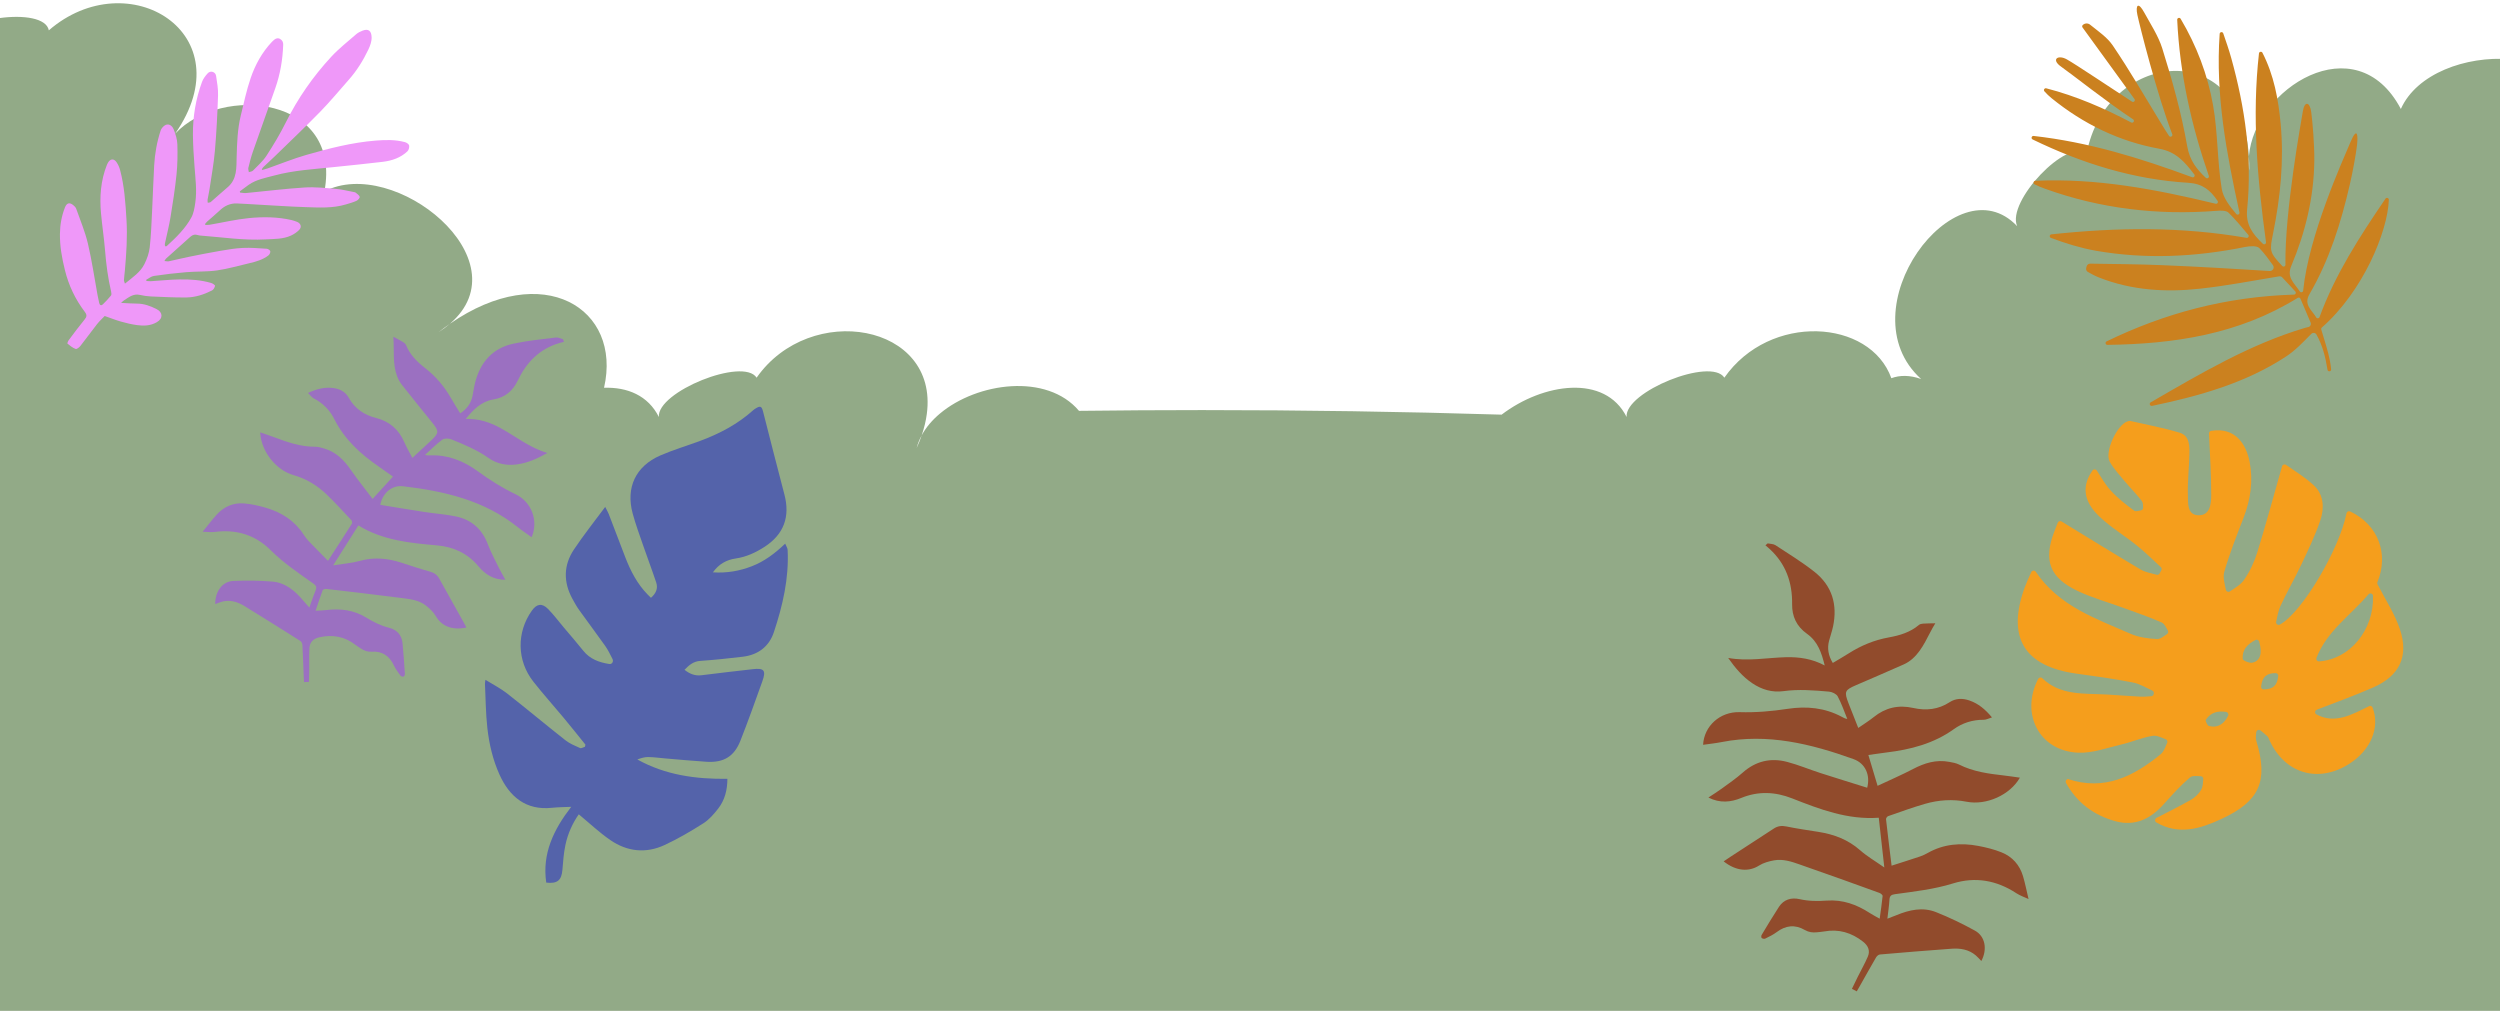 <?xml version="1.0" encoding="UTF-8" standalone="no"?>
<svg
   id="Background"
   viewBox="0 0 1046.256 423.062"
   version="1.1"
   sodipodi:docname="grass1deco.svg"
   inkscape:version="1.2.2 (732a01da63, 2022-12-09)"
   xmlns:inkscape="http://www.inkscape.org/namespaces/inkscape"
   xmlns:sodipodi="http://sodipodi.sourceforge.net/DTD/sodipodi-0.dtd"
   xmlns="http://www.w3.org/2000/svg"
   xmlns:svg="http://www.w3.org/2000/svg">
  <sodipodi:namedview
     id="namedview149"
     pagecolor="#ffffff"
     bordercolor="#000000"
     borderopacity="0.25"
     inkscape:showpageshadow="2"
     inkscape:pageopacity="0.0"
     inkscape:pagecheckerboard="0"
     inkscape:deskcolor="#d1d1d1"
     showgrid="false"
     inkscape:zoom="0.78948186"
     inkscape:cx="532.62782"
     inkscape:cy="262.19728"
     inkscape:window-width="1536"
     inkscape:window-height="801"
     inkscape:window-x="-8"
     inkscape:window-y="-8"
     inkscape:window-maximized="1"
     inkscape:current-layer="Background" />
  <defs
     id="defs13">
    <style
       id="style11">.cls-1{fill:#92aa87;}</style>
    <clipPath
       clipPathUnits="userSpaceOnUse"
       id="clipPath254">
      <rect
         style="fill:#000000;stroke-width:0.674"
         id="rect256"
         width="1047.921"
         height="812.944"
         x="242.557"
         y="-106.114" />
    </clipPath>
    <clipPath
       clipPathUnits="userSpaceOnUse"
       id="clipPath267">
      <rect
         style="fill:#5f7857;stroke-width:1.05"
         id="rect269"
         width="1048.129"
         height="541.874"
         x="242.349"
         y="-0.892" />
    </clipPath>
    <clipPath
       clipPathUnits="userSpaceOnUse"
       id="clipPath223">
      <rect
         style="fill:#5f7857"
         id="rect225"
         width="1046.256"
         height="423.062"
         x="243.616"
         y="1.271"
         ry="0" />
    </clipPath>
  </defs>
  <path
     class="cls-1"
     d="m 1480.47,156.12 c 13.97,-29.69 -13,-48.69 -28.56,-23.76 29.87,-66.98 -37.55,-97.18 -57.33,-47.7 11.87,-74.6 -52.48,-88.28 -71.06,-27.01 -0.35,1.82 -0.86,3.72 -1.54,5.71 0.47,-1.97 0.99,-3.87 1.54,-5.71 7.77,-40.18 -61.92,-40.51 -75.14,-10.77 -18.78,-35.65 -61.33,-8.46 -63.6,19.83 0.13,1.9 0.17,3.89 0.13,5.96 -0.26,-1.98 -0.3,-3.97 -0.13,-5.96 -3.13,-50.93 -59.8,-43.97 -67.92,-1.15 -7.91,-6.89 -33.64,20 -29.06,30.37 -25.67,-27.22 -72.2,35.05 -40.19,63.96 -4.77,-1.7 -8.95,-1.64 -12.46,-0.34 -8.9,-24.8 -50.84,-27.48 -69.89,-0.22 -5.55,-8.69 -41.77,5.88 -40.91,16.45 -9.05,-18.07 -34.96,-14.2 -52.3,-0.98 -41.36,-1.27 -83.15,-1.91 -125.3,-1.91 -17.25,0 -34.45,0.11 -51.57,0.32 -13.39,-15.89 -42.57,-11.99 -58.21,1.15 -3.19,2.68 -5.82,5.74 -7.63,9.1 -0.59,1.72 -1.29,3.49 -2.1,5.3 0.47,-1.83 1.18,-3.6 2.1,-5.3 1.07,-3.14 1.78,-6.13 2.15,-8.96 5.07,-37.91 -48.85,-47.18 -71.23,-15.17 -5.55,-8.69 -41.77,5.88 -40.91,16.45 -4.51,-9.01 -13.21,-12.56 -22.94,-12.23 7.62,-33.25 -25.54,-53.81 -64.52,-26.77 -1.41,1.21 -3,2.39 -4.78,3.53 1.6,-1.26 3.2,-2.44 4.78,-3.53 31.22,-26.82 -23.51,-70.6 -52.5,-55.41 7.45,-39.79 -42.97,-44.95 -62.48,-24.15 -1.1,1.6 -2.32,3.21 -3.66,4.84 1.04,-1.74 2.28,-3.36 3.66,-4.84 C 346.16,15.15 297.16,-14.7 264.05,13.97 262.12,3.6 225.04,8.72 222.18,19.75 218.94,-17.73 143.38,2.3 150.56,45.08 137.28,23.8 108.49,45.2 112.44,64.12 c 0.59,1.29 1.09,2.72 1.51,4.29 -0.71,-1.4 -1.21,-2.84 -1.51,-4.29 -12.36,-27.38 -59.99,5.62 -47,35.82 -4.23,-1.75 -8.22,0.5 -11.07,4.08 -2.84,3.58 -4.01,8.18 -5.1,12.62 -1.77,-2.92 -3.91,-6.11 -7.25,-6.81 -3.33,-0.71 -6.62,1.35 -9.01,3.76 -4.64,4.69 -7.51,11.1 -7.89,17.68 -0.11,1.9 -0.07,3.97 -1.23,5.47 -0.97,1.26 -2.56,1.83 -4,2.49 -7.93,3.6 -13.35,11.34 -16.14,19.59 C 0.96,167.06 0.47,175.88 3.8659437e-8,184.57 L 0.35,1470.22 C 224.9,1516.49 478.43,1542.51 746.75,1542.51 1029.2,1542.51 1295.24,1513.67 1528.35,1462.76 V 252.64 c 0,-69.94 15,-107.94 -47.88,-96.52 z M 422.23,244.86 c 1.04,0.98 2.04,2.11 3,3.38 -1.2,-1.05 -2.2,-2.18 -3,-3.38 z"
     id="path15"
     clip-path="url(#clipPath223)"
     transform="translate(-243.616,-1.271)" />
  <path
     class="cls-1"
     d="m 52.297,118.691 c 3.17,-2.607 6.434,-4.715 8.148,-8.18 1.071,-2.165 1.943,-4.585 2.212,-6.969 0.582,-5.157 0.749,-10.367 1.014,-15.562 0.316,-6.264 0.497,-12.533 0.853,-18.793 0.284,-4.978 1.16,-9.879 2.732,-14.62 0.26,-0.777 0.928,-1.531 1.609,-2.022 1.393,-0.994 3.096,-0.33 3.89,1.755 0.736,1.932 1.407,4.015 1.471,6.053 0.127,4.217 0.082,8.466 -0.349,12.658 -0.614,5.973 -1.546,11.916 -2.515,17.847 -0.595,3.626 -1.515,7.199 -2.286,10.801 -0.064,0.315 -0.12,0.647 -0.088,0.963 0.02,0.19 0.182,0.455 0.337,0.507 0.151,0.044 0.406,-0.107 0.554,-0.242 3.873,-3.548 7.66,-7.224 10.198,-11.862 1.009,-1.835 1.342,-4.112 1.652,-6.238 0.737,-5.01 0.049,-10.024 -0.319,-15.034 -0.329,-4.439 -0.64,-8.894 -0.673,-13.343 -0.056,-7.593 1.183,-15.015 3.811,-22.15 0.483,-1.313 1.413,-2.523 2.367,-3.576 1.172,-1.29 3.255,-0.666 3.521,1.075 0.416,2.705 0.906,5.459 0.816,8.168 -0.264,7.732 -0.646,15.47 -1.314,23.181 -0.467,5.375 -1.461,10.706 -2.253,16.048 -0.215,1.472 -0.575,2.923 -0.815,4.387 -0.068,0.423 0.047,0.873 0.075,1.317 0.427,-0.108 0.971,-0.08 1.27,-0.334 2.33,-1.991 4.562,-4.092 6.916,-6.048 4.201,-3.481 3.775,-8.316 3.908,-12.983 0.167,-5.728 0.349,-11.458 1.705,-17.052 1.279,-5.282 2.405,-10.623 4.153,-15.756 1.913,-5.61 4.787,-10.819 8.921,-15.199 0.286,-0.306 0.594,-0.592 0.92,-0.845 0.746,-0.575 1.537,-0.877 2.457,-0.358 0.95,0.535 1.355,1.348 1.323,2.423 -0.212,6.233 -1.241,12.324 -3.311,18.217 -3.113,8.856 -6.29,17.694 -9.38,26.563 -0.767,2.199 -1.33,4.47 -1.89,6.729 -0.136,0.561 0.125,1.216 0.201,1.824 0.585,-0.206 1.34,-0.246 1.728,-0.645 1.972,-2.026 4.164,-3.941 5.688,-6.282 2.917,-4.487 5.688,-9.105 8.065,-13.892 5.011,-10.086 11.379,-19.205 18.984,-27.441 3.18,-3.442 6.92,-6.368 10.463,-9.46 0.749,-0.656 1.719,-1.131 2.663,-1.492 2.311,-0.892 3.694,-0.109 3.792,2.75 0.062,1.716 -0.609,3.581 -1.372,5.18 -2.163,4.542 -4.819,8.812 -8.168,12.6 -3.966,4.483 -7.784,9.111 -11.965,13.395 -6.207,6.356 -12.667,12.476 -19.034,18.677 -1.569,1.53 -3.206,2.992 -4.797,4.501 -0.29,0.271 -0.513,0.615 -0.604,1.236 0.808,-0.223 1.632,-0.407 2.421,-0.682 5.391,-1.894 10.696,-4.08 16.179,-5.654 9.527,-2.727 19.125,-5.209 29.073,-6 4.12,-0.333 8.185,-0.429 12.197,0.645 0.696,0.188 1.658,0.822 1.771,1.393 0.148,0.759 -0.156,1.926 -0.711,2.453 -2.841,2.695 -6.435,3.917 -10.226,4.386 -6.88,0.842 -13.787,1.499 -20.688,2.226 -8.321,0.874 -16.709,1.32 -24.843,3.524 -3.677,0.993 -7.493,1.64 -10.704,3.893 -1.249,0.872 -2.455,1.811 -3.679,2.718 l 0.083,0.515 c 0.859,0.072 1.721,0.274 2.57,0.193 8.176,-0.773 16.331,-1.805 24.521,-2.321 4.334,-0.271 8.727,0.219 13.08,0.588 2.489,0.21 4.94,0.86 7.406,1.316 0.272,0.051 0.606,0.073 0.797,0.238 0.633,0.545 1.491,1.067 1.712,1.765 0.123,0.397 -0.723,1.386 -1.329,1.667 -1.429,0.649 -2.97,1.069 -4.479,1.524 -5.498,1.652 -11.16,1.306 -16.775,1.124 -6.928,-0.215 -13.846,-0.721 -20.768,-1.098 -2.692,-0.146 -5.39,-0.342 -8.083,-0.441 -2.781,-0.097 -5.092,0.979 -7.104,2.884 -1.684,1.598 -3.489,3.073 -5.225,4.616 -0.358,0.319 -0.647,0.726 -0.971,1.089 l 0.158,0.421 c 0.596,-0.032 1.2,1.97e-4 1.781,-0.097 5.497,-0.943 10.953,-2.239 16.487,-2.789 5.918,-0.582 11.907,-0.517 17.778,0.825 0.768,0.175 1.511,0.458 2.249,0.734 1.574,0.593 2.135,2.092 1.006,3.306 -0.949,1.014 -2.203,1.857 -3.471,2.444 -3.338,1.542 -6.994,1.402 -10.558,1.603 -9.162,0.528 -18.209,-0.915 -27.307,-1.596 -0.368,-0.025 -0.747,-0.08 -1.102,-0.197 -1.223,-0.416 -2.234,-0.15 -3.198,0.73 -3.363,3.062 -6.774,6.076 -10.157,9.112 -0.194,0.176 -0.308,0.449 -0.674,1.005 0.767,0.059 1.327,0.221 1.829,0.114 2.773,-0.58 5.527,-1.282 8.303,-1.848 4.333,-0.878 8.67,-1.748 13.031,-2.489 3.208,-0.55 6.438,-1.107 9.68,-1.258 3.325,-0.154 6.672,0.134 9.999,0.349 0.542,0.035 1.407,0.626 1.478,1.063 0.088,0.544 -0.345,1.4 -0.824,1.759 -2.349,1.774 -5.134,2.583 -7.954,3.231 -4.488,1.038 -8.934,2.354 -13.475,3.008 -4.248,0.61 -8.602,0.384 -12.899,0.74 -4.527,0.372 -9.049,0.916 -13.55,1.574 -1.125,0.165 -2.144,1.042 -3.212,1.599 l 0.036,0.488 c 0.615,0.042 1.237,0.154 1.848,0.12 4.034,-0.249 8.067,-0.682 12.103,-0.746 4.466,-0.069 8.938,0.219 13.26,1.519 0.615,0.185 1.607,0.902 1.543,1.17 -0.16,0.717 -0.66,1.616 -1.281,1.927 -3.351,1.702 -6.934,2.886 -10.69,2.929 -4.966,0.053 -9.943,-0.21 -14.908,-0.422 -1.522,-0.066 -3.063,-0.302 -4.553,-0.645 -2.778,-0.649 -4.694,1.019 -6.748,2.34 -0.336,0.216 -0.609,0.526 -1.148,0.997 2.386,0.119 4.508,0.305 6.622,0.304 3.03,-0.008 5.779,1.048 8.362,2.37 2.38,1.222 2.773,3.771 -0.027,5.407 -2.618,1.526 -5.438,1.608 -8.266,1.224 -2.297,-0.311 -4.571,-0.862 -6.802,-1.495 -2.18,-0.619 -4.299,-1.472 -6.739,-2.322 -0.951,0.999 -2.182,2.116 -3.205,3.408 -2.353,2.987 -4.568,6.088 -6.927,9.073 -0.494,0.621 -1.548,1.481 -2.017,1.311 -1.253,-0.452 -2.355,-1.358 -3.416,-2.211 -0.144,-0.117 0.189,-1.05 0.498,-1.458 2.175,-2.915 4.34,-5.841 6.646,-8.643 0.977,-1.183 1.05,-1.953 0.088,-3.221 -3.976,-5.245 -6.738,-11.03 -8.328,-17.493 -1.236,-5.003 -2.14,-9.977 -2.074,-15.12 0.042,-3.814 0.694,-7.519 2.101,-11.08 0.739,-1.866 1.868,-2.234 3.428,-1.004 0.526,0.419 1.086,0.983 1.298,1.59 1.7,4.816 3.703,9.571 4.873,14.52 1.673,7.093 2.717,14.338 4.031,21.518 0.213,1.146 0.441,2.29 0.712,3.425 0.219,0.937 0.864,1.137 1.525,0.504 1.204,-1.165 2.356,-2.386 3.403,-3.692 0.268,-0.338 0.179,-1.087 0.061,-1.599 -1.34,-5.68 -2.079,-11.432 -2.55,-17.243 -0.421,-5.182 -1.217,-10.337 -1.692,-15.521 -0.633,-6.942 -0.139,-13.775 2.473,-20.335 0.121,-0.299 0.273,-0.589 0.432,-0.877 0.963,-1.698 2.468,-1.855 3.59,-0.221 0.673,0.973 1.178,2.122 1.487,3.268 1.811,6.785 2.245,13.731 2.675,20.716 0.44,7.206 -0.047,14.321 -0.679,21.462 -0.115,1.29 -0.304,2.578 -0.38,3.873 -0.023,0.409 0.217,0.827 0.398,1.473 z"
     id="path239"
     style="fill:#ef98f9;stroke-width:0.655" />
  <path
     class="cls-2"
     d="m 904.552,238.664 c 0.234,-0.433 0.142,-0.973 -0.22,-1.307 -3.259,-2.997 -6.419,-6.121 -9.856,-8.905 -5.241,-4.239 -11.141,-7.747 -15.977,-12.377 -6.568,-6.291 -7.364,-12.633 -2.784,-19.18 0.44,-0.632 1.385,-0.618 1.804,0.028 1.917,2.975 3.6,5.951 5.851,8.415 2.869,3.139 6.313,5.801 9.743,8.358 0.611,0.454 1.811,0.121 2.926,-0.114 0.518,-0.107 0.881,-0.575 0.859,-1.108 -0.043,-1.044 -0.021,-2.13 -0.54,-2.805 -2.201,-2.876 -4.807,-5.439 -7.129,-8.223 -2.208,-2.649 -4.601,-5.226 -6.291,-8.194 -2.315,-4.062 3.103,-15.686 7.563,-16.943 0.327,-0.092 0.703,-0.213 1.015,-0.142 6.902,1.584 13.889,2.869 20.65,4.914 4.289,1.299 4.168,5.588 4.09,9.245 -0.114,5.546 -0.795,11.099 -0.618,16.623 0.107,3.38 -0.497,8.542 4.388,8.692 4.999,0.156 5.375,-4.978 5.375,-8.606 0.014,-8.5 -0.568,-16.993 -0.937,-25.599 -0.021,-0.547 0.362,-1.03 0.902,-1.122 10.232,-1.676 14.692,5.723 16.105,12.966 1.562,8.003 0.376,15.878 -2.578,23.518 -2.876,7.435 -5.837,14.877 -8.031,22.524 -0.646,2.251 0.156,4.914 0.667,7.499 0.149,0.76 1.023,1.122 1.662,0.696 2.166,-1.449 4.502,-2.769 5.894,-4.765 2.443,-3.501 4.36,-7.57 5.617,-11.667 3.621,-11.766 6.852,-23.66 10.339,-35.938 0.206,-0.71 1.051,-1.023 1.655,-0.596 3.898,2.713 8.138,5.29 11.681,8.606 4.204,3.927 4.388,9.558 2.677,14.628 -2.152,6.377 -5.12,12.491 -7.996,18.597 -2.734,5.801 -5.979,11.369 -8.663,17.191 -0.916,1.988 -1.307,4.225 -1.825,6.632 -0.192,0.902 0.753,1.626 1.562,1.186 9.245,-4.971 24.86,-31.429 27.885,-46.575 0.135,-0.689 0.881,-1.079 1.513,-0.781 11.844,5.581 16.254,17.838 11.433,29.568 -0.121,0.298 -0.114,0.632 0.035,0.916 3.458,6.703 7.215,12.434 9.338,18.711 3.87,11.433 -0.106,19.648 -11.22,24.505 -7.705,3.366 -15.629,6.228 -23.547,9.288 -0.852,0.327 -0.944,1.52 -0.142,1.953 7.726,4.19 14.905,0.078 22.013,-3.437 0.568,-0.284 1.264,-0.021 1.491,0.568 3.203,8.408 -0.76,17.809 -9.75,23.547 -12.917,8.251 -26.884,4.182 -33.332,-9.714 -0.291,-0.632 -0.49,-1.392 -0.966,-1.832 -0.916,-0.845 -1.889,-1.633 -2.862,-2.414 -0.66,-0.533 -1.64,-0.135 -1.754,0.703 -0.17,1.285 -0.327,2.571 0.021,3.7 5.098,16.794 1.385,25.215 -14.529,32.6 -8.933,4.147 -17.887,6.952 -27.317,1.491 h -0.014 c -0.724,-0.433 -0.675,-1.512 0.071,-1.896 4.885,-2.507 9.686,-4.885 14.33,-7.52 1.747,-0.987 3.444,-2.571 4.395,-4.296 0.696,-1.257 0.724,-2.883 0.859,-4.452 0.05,-0.611 -0.419,-1.15 -1.03,-1.172 -1.711,-0.064 -3.593,-0.32 -4.545,0.504 -3.906,3.366 -7.42,7.215 -10.864,11.077 -5.503,6.185 -12.043,9.537 -20.358,7.243 -9.054,-2.5 -16.055,-7.733 -20.657,-16.006 -0.27,-0.49 -0.135,-1.108 0.327,-1.427 0.234,-0.163 0.391,-0.256 0.497,-0.22 15.232,5.098 27.495,-1.122 38.814,-10.389 1.328,-1.086 1.946,-3.039 2.713,-4.807 0.241,-0.561 -0.028,-1.214 -0.596,-1.434 -1.868,-0.724 -3.785,-1.726 -5.489,-1.449 -4.403,0.717 -8.606,2.571 -12.973,3.593 -6.022,1.413 -12.171,3.714 -18.178,3.465 -16.211,-0.66 -24.349,-16.211 -16.751,-30.889 0.327,-0.632 1.186,-0.781 1.697,-0.284 7.584,7.335 17.475,6.313 26.984,6.824 4.68,0.249 9.352,0.675 14.031,0.902 1.534,0.078 3.075,-0.085 4.616,-0.185 0.454,-0.028 0.845,-0.341 0.966,-0.781 l 0.078,-0.284 c 0.142,-0.504 -0.099,-1.051 -0.575,-1.271 -2.663,-1.25 -5.262,-2.833 -8.06,-3.387 -7.832,-1.548 -15.757,-2.634 -23.675,-3.721 -21.899,-3.011 -29.284,-15.139 -21.75,-35.973 0.746,-2.059 1.683,-4.055 2.784,-6.512 0.341,-0.767 1.406,-0.873 1.875,-0.17 9.835,14.521 25.187,19.577 39.609,25.94 3.394,1.498 7.364,2.024 11.113,2.237 1.37,0.078 2.819,-1.15 4.246,-2.109 0.469,-0.32 0.618,-0.944 0.334,-1.434 -0.767,-1.349 -1.456,-2.897 -2.599,-3.401 -5.375,-2.372 -10.971,-4.253 -16.496,-6.277 -6.185,-2.272 -12.597,-4.048 -18.534,-6.845 -11.908,-5.617 -14.536,-12.803 -9.892,-24.967 0.49,-1.278 1.001,-2.549 1.449,-3.664 0.249,-0.625 1.001,-0.866 1.569,-0.518 11.077,6.767 22.013,13.549 33.09,20.096 1.981,1.172 4.417,1.562 6.718,2.194 0.483,0.135 1.001,-0.092 1.236,-0.533 l 0.71,-1.335 z m 86.653,10.062 c -7.605,8.947 -17.404,15.366 -21.757,26.593 -0.284,0.731 0.298,1.512 1.086,1.463 12.952,-0.831 23.035,-13.222 22.581,-27.381 -0.028,-0.994 -1.264,-1.427 -1.91,-0.675 z m -45.737,19.769 c -0.192,-0.653 -0.93,-0.987 -1.534,-0.667 -3.359,1.768 -5.645,4.005 -5.361,7.946 0.05,0.653 2.755,1.818 3.984,1.562 3.337,-0.689 4.374,-3.792 2.911,-8.841 z m -12.959,30.215 c -0.121,-0.405 -0.462,-0.71 -0.881,-0.774 -3.359,-0.511 -6.398,0.121 -8.493,3.274 -0.291,0.433 0.689,2.492 1.356,2.649 3.927,0.923 6.462,-1.108 8.095,-4.509 0.071,-0.149 0.014,-0.355 -0.071,-0.646 z m 14.877,-10.19 c 3.941,-0.078 5.667,-1.683 6.071,-5.624 0.064,-0.639 -0.44,-1.193 -1.079,-1.193 -3.906,0 -5.667,1.626 -6.093,5.624 -0.071,0.646 0.447,1.214 1.101,1.2 z"
     id="path121"
     style="fill:#f59e1c;stroke-width:0.71" />
  <path
     class="cls-3"
     d="m 245.026,311.657 c -3.065,-3.78 -6.087,-7.595 -9.19,-11.327 -4.195,-5.057 -8.605,-9.937 -12.659,-15.107 -6.89,-8.768 -7.032,-20.579 -0.606,-29.649 2.049,-2.894 4.26,-3.281 6.754,-0.755 2.36,2.388 4.388,5.115 6.557,7.699 2.756,3.276 5.574,6.493 8.244,9.84 2.798,3.503 6.636,4.852 10.833,5.527 1.139,0.188 1.931,-0.972 1.363,-2.122 -0.939,-1.879 -1.875,-3.797 -3.086,-5.508 -3.549,-5.023 -7.255,-9.918 -10.832,-14.92 -1.078,-1.512 -2,-3.152 -2.889,-4.801 -3.775,-6.975 -3.698,-13.993 0.676,-20.564 4.002,-6.003 8.518,-11.654 13.085,-17.824 0.644,1.279 1.136,2.069 1.463,2.923 2.343,6.066 4.615,12.159 6.97,18.22 2.215,5.708 4.998,11.099 9.339,15.539 0.416,0.43 0.856,0.847 1.377,1.354 2.022,-1.749 3.052,-3.847 2.205,-6.392 -1.685,-5.086 -3.601,-10.092 -5.343,-15.158 -1.57,-4.55 -3.248,-9.077 -4.512,-13.722 -2.939,-10.851 1.231,-19.782 11.54,-24.288 5.451,-2.377 11.205,-4.06 16.784,-6.139 8.074,-3.014 15.61,-6.976 22.083,-12.779 0.313,-0.285 0.661,-0.527 1.021,-0.745 2.004,-1.239 2.562,-0.983 3.15,1.319 2.955,11.555 5.876,23.119 8.919,34.655 2.456,9.315 -0.211,16.648 -8.257,21.888 -3.712,2.411 -7.671,4.259 -12.13,4.909 -3.83,0.557 -7.017,2.282 -9.538,5.799 5.841,0.372 11.151,-0.566 16.294,-2.555 5.2,-2.009 9.566,-5.273 13.962,-9.458 0.433,1.073 0.988,1.855 1.02,2.656 0.585,11.876 -2.054,23.248 -5.753,34.379 -2.01,6.066 -6.635,9.522 -13.009,10.289 -5.928,0.711 -11.867,1.337 -17.812,1.748 -2.894,0.198 -4.714,1.806 -6.584,3.73 2.163,1.681 4.367,2.638 7.17,2.266 7.05,-0.934 14.126,-1.657 21.186,-2.506 4.939,-0.603 5.883,0.397 4.223,5.037 -2.98,8.336 -5.95,16.676 -9.197,24.909 -2.598,6.588 -7.017,9.226 -14.129,8.782 -5.775,-0.359 -11.529,-0.923 -17.302,-1.403 -2.401,-0.196 -4.806,-0.555 -7.206,-0.578 -1.495,-0.01 -2.998,0.465 -4.478,1.018 11.747,6.526 24.441,8.253 37.684,8.098 -0.015,4.651 -1.077,8.884 -3.846,12.445 -1.792,2.306 -3.82,4.65 -6.243,6.188 -5.215,3.32 -10.603,6.468 -16.206,9.075 -7.806,3.634 -15.651,2.771 -22.695,-2.073 -4.63,-3.186 -8.759,-7.106 -13.206,-10.784 -2.566,3.643 -4.594,8.063 -5.599,12.852 -0.71,3.405 -0.969,6.907 -1.249,10.382 -0.358,4.389 -2.122,5.895 -6.767,5.346 -1.768,-12.11 3.042,-22.142 10.455,-31.714 -2.995,0.142 -5.511,0.129 -7.995,0.4 -11.062,1.205 -17.873,-4.761 -21.98,-13.786 -2.835,-6.25 -4.389,-12.919 -5.137,-19.691 -0.675,-6.088 -0.696,-12.25 -0.99,-18.386 -0.024,-0.393 0.088,-0.799 0.199,-1.691 3.206,1.997 6.337,3.573 9.045,5.688 8.205,6.436 16.198,13.131 24.397,19.585 1.807,1.425 4.037,2.339 6.163,3.289 0.498,0.226 1.343,-0.338 2.032,-0.541 l 0.214,-0.897 z"
     id="path123"
     style="fill:#5463aa;stroke-width:0.955" />
  <path
     class="cls-1"
     d="m 172.582,191.634 c -1.206,-2.325 -2.424,-4.364 -3.357,-6.521 -2.312,-5.377 -6.204,-8.771 -11.898,-10.207 -4.905,-1.237 -8.827,-3.879 -11.345,-8.404 -1.392,-2.505 -3.68,-3.73 -6.428,-4.103 -3.574,-0.485 -6.937,0.342 -10.648,2.051 0.92,0.895 1.542,1.852 2.424,2.3 3.811,1.933 6.689,4.892 8.535,8.578 4.32,8.641 11.133,14.807 18.916,20.122 1.859,1.268 3.68,2.605 5.675,4.016 -2.804,3.077 -5.508,6.036 -8.516,9.337 -3.133,-4.146 -6.291,-8.062 -9.15,-12.19 -2.841,-4.109 -6.166,-7.472 -11.09,-8.895 -1.237,-0.361 -2.524,-0.771 -3.786,-0.758 -6.073,0.056 -11.643,-1.908 -17.207,-3.991 -1.902,-0.715 -3.835,-1.336 -5.806,-2.02 0.329,7.901 6.583,15.814 13.937,17.89 5.29,1.492 9.89,4.289 13.825,8.056 3.612,3.462 6.981,7.174 10.4,10.829 0.28,0.298 0.385,1.131 0.18,1.467 -3.22,5.091 -6.502,10.139 -9.983,15.516 -2.772,-2.822 -5.445,-5.501 -8.062,-8.236 -0.777,-0.814 -1.467,-1.734 -2.076,-2.679 -3.817,-5.918 -9.38,-9.418 -15.988,-11.326 -2.928,-0.845 -5.955,-1.535 -8.982,-1.778 -4.476,-0.361 -8.386,1.312 -11.419,4.644 -2.039,2.238 -3.86,4.675 -5.924,7.205 1.741,0.037 3.462,0.286 5.122,0.075 9.026,-1.15 16.927,1.243 23.367,7.671 5.421,5.402 11.73,9.61 17.909,13.999 1.194,0.852 1.417,1.566 0.852,2.897 -0.945,2.225 -1.678,4.538 -2.605,7.093 -0.914,-1.038 -1.716,-1.921 -2.48,-2.835 -3.444,-4.115 -7.447,-7.578 -12.979,-8.038 -5.452,-0.454 -10.978,-0.504 -16.442,-0.255 -4.519,0.211 -7.546,4.432 -7.472,9.666 0.982,-0.354 1.902,-0.765 2.866,-1.013 3.425,-0.889 6.546,0.118 9.405,1.871 7.851,4.805 15.64,9.704 23.416,14.627 0.454,0.292 0.765,1.125 0.796,1.722 0.236,4.457 0.385,8.926 0.559,13.39 0.025,0.634 0.068,1.268 0.106,2.039 0.69,-0.019 1.249,-0.031 2.076,-0.05 0.037,-1.884 0.093,-3.643 0.112,-5.396 0.031,-2.953 -0.106,-5.918 0.093,-8.858 0.168,-2.493 1.747,-3.91 4.208,-4.445 5.52,-1.206 10.561,-0.317 15.068,3.201 0.721,0.559 1.517,1.026 2.275,1.535 1.374,0.926 2.816,1.43 4.544,1.312 4.389,-0.292 7.354,1.759 9.212,5.706 0.721,1.535 1.778,2.928 2.779,4.314 0.224,0.311 0.901,0.491 1.299,0.398 0.261,-0.056 0.572,-0.721 0.547,-1.088 -0.292,-4.351 -0.553,-8.703 -1.001,-13.035 -0.354,-3.382 -2.499,-5.539 -5.657,-6.322 -3.469,-0.858 -6.558,-2.437 -9.536,-4.258 -5.228,-3.201 -10.86,-3.86 -16.796,-3.133 -1.361,0.168 -2.748,0.18 -4.376,0.274 1.026,-3.04 1.921,-5.849 2.965,-8.603 0.124,-0.336 1.069,-0.572 1.591,-0.516 4.768,0.516 9.523,1.094 14.279,1.672 5.936,0.727 11.867,1.473 17.797,2.207 3.332,0.41 6.701,0.901 9.43,2.996 1.635,1.249 3.251,2.779 4.264,4.532 2.356,4.078 6.794,6.048 12.787,4.724 -0.522,-0.964 -1.007,-1.89 -1.517,-2.804 -3.282,-5.881 -6.589,-11.742 -9.84,-17.635 -0.895,-1.622 -2.151,-2.474 -3.96,-2.971 -3.997,-1.094 -7.926,-2.431 -11.873,-3.705 -5.7,-1.84 -11.382,-2.431 -17.306,-0.783 -3.494,0.976 -7.186,1.231 -11.276,1.884 3.661,-5.787 7.08,-11.189 10.555,-16.691 10.182,6.241 21.502,7.348 32.846,8.33 6.968,0.603 12.843,3.313 17.393,8.752 2.841,3.388 6.309,5.688 11.276,5.638 -1.038,-1.902 -2.058,-3.63 -2.94,-5.433 -1.529,-3.127 -3.176,-6.229 -4.407,-9.474 -2.387,-6.272 -6.801,-10.201 -13.253,-11.568 -4.358,-0.926 -8.852,-1.206 -13.265,-1.884 -6.166,-0.945 -12.321,-1.989 -18.493,-2.99 1.063,-5.048 4.867,-8.33 9.604,-7.77 17.231,2.033 33.872,5.868 47.871,17.057 1.871,1.498 3.885,2.822 5.881,4.264 2.922,-6.794 0.062,-14.757 -6.751,-18.002 -5.626,-2.685 -10.798,-5.961 -15.814,-9.623 -5.868,-4.283 -12.395,-6.919 -19.842,-6.633 -0.678,0.025 -1.349,0.068 -2.201,-0.211 2.381,-2.151 4.644,-4.463 7.217,-6.353 0.864,-0.634 2.692,-0.591 3.786,-0.143 5.377,2.188 10.748,4.395 15.553,7.795 3.568,2.524 7.665,3.288 12.01,2.679 4.438,-0.622 8.429,-2.406 12.631,-4.762 -7.441,-2.207 -13.172,-6.894 -19.544,-10.394 -4.445,-2.443 -9.138,-4.034 -14.633,-3.866 3.264,-3.935 6.515,-7.304 11.525,-8.131 4.886,-0.802 8.193,-3.556 10.269,-7.944 3.605,-7.602 9.045,-13.172 17.287,-15.646 0.671,-0.199 1.355,-0.367 2.033,-0.553 -0.143,-0.361 -0.28,-0.721 -0.423,-1.082 -0.988,-0.261 -2.02,-0.839 -2.959,-0.721 -5.974,0.752 -12.004,1.324 -17.872,2.605 -8.616,1.884 -13.682,7.708 -15.889,16.1 -0.504,1.921 -0.74,3.916 -1.156,5.862 -0.653,3.046 -2.344,5.371 -5.122,7.186 -1.287,-2.114 -2.58,-4.14 -3.767,-6.229 -2.816,-4.917 -6.359,-9.181 -10.854,-12.675 -3.382,-2.629 -6.415,-5.595 -8.069,-9.704 -0.199,-0.497 -0.74,-0.926 -1.225,-1.225 -1.237,-0.752 -2.53,-1.405 -4.078,-2.25 0.454,5.7 -0.416,11.282 1.598,16.597 0.472,1.243 1.144,2.462 1.964,3.506 4.171,5.284 8.404,10.518 12.638,15.752 3.015,3.736 2.996,4.414 -0.528,7.733 -2.468,2.325 -4.967,4.606 -7.677,7.111 z"
     id="path125"
     style="fill:#9b70c1;stroke-width:0.622" />
  <path
     class="cls-4"
     d="m 777.7,304.631 c 2.308,-1.604 4.479,-2.93 6.433,-4.506 4.854,-3.939 10.307,-5.242 16.584,-3.838 5.411,1.214 10.526,0.633 15.176,-2.402 2.576,-1.68 5.402,-1.729 8.283,-0.74 3.748,1.281 6.638,3.688 9.467,7.093 -1.332,0.399 -2.403,1.003 -3.486,0.993 -4.667,-0.03 -8.913,1.354 -12.496,3.935 -8.402,6.031 -18.043,8.533 -28.25,9.758 -2.438,0.297 -4.862,0.665 -7.497,1.033 1.273,4.255 2.501,8.346 3.857,12.91 5.071,-2.383 10.061,-4.532 14.841,-7.032 4.77,-2.491 9.653,-4.037 15.161,-2.995 1.382,0.258 2.846,0.504 4.084,1.121 5.929,2.999 12.338,3.844 18.798,4.582 2.206,0.254 4.414,0.599 6.675,0.909 -4.128,7.271 -14.067,11.683 -22.284,10.079 -5.908,-1.159 -11.77,-0.758 -17.446,0.886 -5.211,1.506 -10.304,3.365 -15.409,5.142 -0.415,0.142 -0.925,0.878 -0.883,1.294 0.708,6.352 1.497,12.692 2.328,19.437 4.078,-1.31 7.988,-2.535 11.875,-3.842 1.15,-0.386 2.275,-0.924 3.324,-1.52 6.591,-3.718 13.736,-4.312 21.138,-2.904 3.276,0.625 6.585,1.443 9.664,2.682 4.561,1.828 7.594,5.302 8.976,9.899 0.928,3.099 1.529,6.268 2.341,9.647 -1.722,-0.812 -3.535,-1.412 -5.06,-2.407 -8.302,-5.458 -17.205,-7.036 -26.614,-4.11 -7.92,2.46 -16.138,3.357 -24.307,4.489 -1.577,0.216 -2.142,0.786 -2.233,2.314 -0.145,2.547 -0.541,5.082 -0.865,7.934 1.395,-0.534 2.611,-0.974 3.791,-1.467 5.356,-2.206 10.951,-3.516 16.597,-1.266 5.57,2.213 11.01,4.845 16.257,7.731 4.328,2.389 5.271,7.829 2.68,12.711 -0.789,-0.806 -1.495,-1.645 -2.324,-2.344 -2.933,-2.491 -6.476,-3.06 -10.125,-2.795 -10.009,0.721 -20.018,1.552 -30.01,2.414 -0.587,0.046 -1.289,0.684 -1.611,1.237 -2.376,4.078 -4.667,8.215 -6.996,12.328 -0.335,0.582 -0.68,1.162 -1.087,1.868 -0.67,-0.353 -1.207,-0.634 -2.011,-1.06 0.868,-1.788 1.657,-3.472 2.494,-5.132 1.393,-2.793 2.951,-5.512 4.169,-8.371 1.038,-2.425 0.168,-4.524 -1.985,-6.219 -4.83,-3.801 -10.204,-5.414 -16.324,-4.293 -0.981,0.18 -1.979,0.229 -2.975,0.347 -1.797,0.205 -3.453,-0.018 -5.093,-0.963 -4.166,-2.404 -8.058,-1.911 -11.783,0.898 -1.447,1.091 -3.148,1.898 -4.801,2.719 -0.369,0.187 -1.127,0.026 -1.473,-0.257 -0.224,-0.181 -0.213,-0.954 -0.011,-1.287 2.374,-3.948 4.73,-7.918 7.257,-11.781 1.976,-3.011 5.12,-3.995 8.592,-3.202 3.816,0.875 7.611,0.885 11.402,0.613 6.672,-0.477 12.513,1.63 17.988,5.19 1.26,0.82 2.603,1.496 4.158,2.383 0.461,-3.352 0.927,-6.432 1.233,-9.527 0.035,-0.378 -0.776,-1.056 -1.32,-1.257 -4.923,-1.821 -9.872,-3.585 -14.82,-5.349 -6.174,-2.198 -12.35,-4.367 -18.526,-6.545 -3.472,-1.225 -7.009,-2.396 -10.694,-1.753 -2.205,0.388 -4.525,1.037 -6.359,2.193 -4.277,2.697 -9.582,2.397 -14.812,-1.753 0.974,-0.653 1.897,-1.291 2.838,-1.907 6.049,-3.939 12.116,-7.857 18.146,-11.818 1.658,-1.092 3.303,-1.291 5.313,-0.874 4.445,0.914 8.945,1.551 13.428,2.267 6.473,1.031 12.335,3.231 17.359,7.652 2.962,2.614 6.46,4.635 10.156,7.237 -0.808,-7.215 -1.56,-13.963 -2.321,-20.823 -12.992,0.937 -24.632,-3.505 -36.239,-8.084 -7.131,-2.809 -14.195,-3.101 -21.282,-0.202 -4.416,1.811 -8.93,2.297 -13.774,-0.16 1.927,-1.288 3.768,-2.413 5.502,-3.679 3.006,-2.202 6.114,-4.315 8.883,-6.78 5.36,-4.746 11.58,-6.3 18.57,-4.457 4.726,1.241 9.258,3.157 13.919,4.663 6.504,2.098 13.048,4.1 19.576,6.15 1.391,-5.264 -0.764,-10.194 -5.681,-11.965 -17.883,-6.436 -36.049,-10.899 -55.175,-7.156 -2.558,0.506 -5.174,0.776 -7.82,1.154 0.401,-7.806 7.042,-13.91 15.285,-13.669 6.81,0.209 13.461,-0.371 20.144,-1.389 7.812,-1.185 15.491,-0.494 22.666,3.373 0.65,0.351 1.289,0.722 2.259,0.872 -1.303,-3.174 -2.406,-6.449 -4.024,-9.471 -0.539,-1.014 -2.358,-1.865 -3.644,-1.974 -6.327,-0.545 -12.665,-1.072 -19.012,-0.203 -4.72,0.648 -9.101,-0.621 -13.072,-3.299 -4.055,-2.735 -7.116,-6.343 -10.106,-10.597 8.365,1.527 16.239,-0.104 24.181,-0.303 5.537,-0.14 10.909,0.628 16.22,3.46 -1.309,-5.283 -2.868,-10.027 -7.391,-13.238 -4.411,-3.12 -6.323,-7.314 -6.249,-12.449 0.12,-8.897 -2.535,-16.775 -9.431,-23.098 -0.565,-0.514 -1.153,-1 -1.729,-1.506 l 0.928,-0.808 c 1.093,0.232 2.383,0.19 3.254,0.753 5.501,3.602 11.136,7.066 16.285,11.118 7.544,5.951 9.712,13.884 7.837,22.85 -0.431,2.049 -1.157,4.041 -1.688,6.08 -0.826,3.177 -0.282,6.19 1.565,9.244 2.276,-1.366 4.523,-2.644 6.7,-4.03 5.132,-3.261 10.658,-5.561 16.756,-6.664 4.586,-0.831 8.986,-2.151 12.584,-5.212 0.436,-0.371 1.172,-0.514 1.789,-0.557 1.576,-0.105 3.163,-0.099 5.085,-0.142 -3.188,5.148 -5.018,10.814 -9.559,14.842 -1.061,0.936 -2.303,1.765 -3.612,2.347 -6.63,2.951 -13.313,5.818 -19.976,8.696 -4.759,2.05 -5.061,2.705 -3.207,7.526 1.304,3.385 2.66,6.744 4.108,10.413 z"
     id="path127"
     style="fill:#914b2c" />
  <path
     class="cls-2"
     d="m 998.33,83.148 c -10.886,16.017 -21.034,31.633 -27.603,49.558 -0.224,0.612 -1.06,0.695 -1.383,0.136 -1.755,-3.017 -5.432,-5.26 -2.8,-9.777 8.322,-14.308 13.196,-29.929 16.88,-45.933 1.24,-5.368 2.562,-12.693 2.982,-16.279 0.426,-3.587 0.348,-8.727 -2.883,-1.025 -3.231,7.702 -17.343,38.834 -19.64,61.804 -0.07,0.711 -0.999,0.941 -1.398,0.342 -2.505,-3.706 -5.583,-5.914 -3.571,-10.699 5.899,-14.041 9.467,-28.734 9.631,-43.995 0.068,-6.78 -0.711,-15.976 -1.285,-20.356 -0.573,-4.374 -2.79,-4.8 -3.519,-0.308 -0.735,4.492 -7.599,41.904 -7.276,64.164 0.013,0.706 -0.843,1.052 -1.331,0.543 -5.483,-5.795 -5.323,-6.321 -3.813,-13.794 3.037,-15.056 4.565,-30.233 3.154,-45.579 -0.951,-10.35 -2.815,-20.486 -7.636,-29.869 -0.346,-0.67 -1.365,-0.492 -1.453,0.267 -2.941,26.155 -0.74,52.154 2.944,79.017 0.104,0.724 -0.775,1.17 -1.3,0.666 -4.45,-4.242 -7.242,-8.04 -6.594,-14.47 2.161,-21.484 -0.901,-42.578 -6.663,-63.301 -0.966,-3.469 -2.159,-6.88 -3.333,-10.293 -0.279,-0.788 -1.443,-0.633 -1.502,0.197 -1.802,25.474 2.862,50.028 8.28,74.728 0.178,0.79 -0.823,1.279 -1.339,0.659 -2.783,-3.296 -5.448,-6.743 -6.077,-10.529 -1.908,-11.551 -1.583,-23.481 -3.633,-34.999 -2.263,-12.775 -6.883,-24.91 -13.567,-36.161 -0.412,-0.693 -1.476,-0.374 -1.436,0.43 1.05,22.442 5.894,44.089 13.226,65.306 0.27,0.764 -0.669,1.372 -1.253,0.818 -3.746,-3.514 -6.738,-7.201 -7.779,-13.178 -2.415,-13.868 -6.231,-27.554 -10.454,-41.009 -1.653,-5.27 -5.085,-10.461 -7.544,-14.997 -2.465,-4.541 -3.741,-3.215 -2.856,1.018 0.884,4.227 8.281,33.633 14.588,49.911 0.334,0.857 -0.84,1.473 -1.357,0.712 -1.247,-1.841 -2.374,-3.731 -3.518,-5.606 -6.614,-10.802 -12.93,-21.8 -20.043,-32.262 -2.345,-3.442 -6.089,-5.924 -9.461,-8.664 -0.874,-0.709 -2.127,-0.688 -2.971,0.046 -0.035,0.024 -0.056,0.053 -0.091,0.077 -0.3,0.26 -0.343,0.713 -0.113,1.03 7.304,10.065 14.614,20.123 21.736,29.94 0.502,0.693 -0.323,1.564 -1.04,1.1 -9.023,-5.851 -23.489,-15.578 -27.268,-17.685 -3.778,-2.101 -6.68,0.052 -2.398,3.043 4.281,2.985 19.674,15.204 30.121,22.042 0.817,0.539 0.085,1.779 -0.784,1.324 -11.316,-5.967 -22.996,-11.053 -35.532,-14.294 -0.735,-0.187 -1.286,0.676 -0.788,1.255 0.939,1.076 1.963,2.031 3.041,2.915 13.263,10.755 28.315,18.095 45.027,21.117 6.9,1.249 10.47,5.273 14.649,10.733 0.471,0.614 -0.152,1.463 -0.88,1.192 -22.119,-8.157 -43.393,-14.696 -66.34,-17.277 -0.785,-0.091 -1.189,0.949 -0.538,1.397 0.05,0.037 0.105,0.068 0.154,0.093 20.577,9.974 42.138,16.733 65.019,18.105 6.065,0.368 9.261,3.038 12.353,7.59 0.396,0.58 -0.124,1.35 -0.818,1.183 -25.305,-6.111 -50.039,-10.786 -75.457,-9.593 -0.798,0.039 -1.028,1.092 -0.318,1.461 1.412,0.727 2.841,1.311 4.3,1.834 23.229,8.38 47.183,11.179 71.746,9.275 1.715,-0.133 4.097,-0.234 5.099,0.744 2.967,2.887 5.595,6.129 8.285,9.305 0.467,0.545 -0.012,1.372 -0.726,1.246 -27.413,-4.774 -54.497,-4.386 -81.68,-1.46 -0.804,0.084 -0.942,1.207 -0.18,1.492 6.176,2.284 12.386,4.238 18.732,5.356 20.911,3.671 41.774,2.632 62.538,-1.568 1.939,-0.394 4.924,-0.602 5.975,0.496 2.102,2.196 3.904,4.658 5.687,7.162 0.746,1.059 -0.082,2.479 -1.376,2.392 -0.012,0.002 -0.025,0.003 -0.037,0.005 -15.034,-0.936 -30.062,-1.835 -45.107,-2.445 -9.985,-0.409 -19.984,-0.471 -29.978,-0.63 -0.697,-0.014 -1.305,0.456 -1.49,1.12 -0.067,0.245 -0.116,0.431 -0.178,0.663 -0.19,0.671 0.111,1.387 0.727,1.725 1.54,0.868 3.101,1.695 4.735,2.332 13.653,5.375 27.946,6.214 42.292,4.629 11.039,-1.216 21.974,-3.322 32.956,-5.155 0.504,-0.085 1.02,0.089 1.361,0.467 1.624,1.755 3.322,3.582 5.45,5.876 0.446,0.484 0.119,1.271 -0.546,1.296 -28.466,0.88 -54.121,7.768 -78.441,19.576 -0.738,0.362 -0.475,1.484 0.352,1.467 27.771,-0.391 54.756,-4.29 79.65,-19.681 0.404,-0.25 0.939,-0.078 1.122,0.355 1.005,2.373 1.968,4.625 2.9,6.805 0.455,1.076 0.907,2.132 1.358,3.183 0.348,0.823 -0.164,1.739 -1.046,1.898 -0.398,0.07 -0.793,0.159 -1.178,0.278 -23.114,6.872 -43.641,19.032 -64.737,31.23 -0.589,0.34 -0.48,1.223 0.171,1.41 0.193,0.055 0.349,0.077 0.497,0.043 19.677,-4.132 38.981,-9.48 55.982,-20.634 3.92,-2.567 7.221,-6.072 10.585,-9.489 0.64,-0.647 1.73,-0.517 2.176,0.279 2.599,4.623 3.804,9.62 4.611,14.731 0.154,0.979 1.627,0.804 1.523,-0.181 -0.116,-1.156 -0.275,-2.306 -0.485,-3.449 -0.833,-4.495 -2.393,-8.854 -3.657,-13.243 -0.079,-0.282 0.01,-0.594 0.237,-0.786 17.134,-14.999 27.588,-40.031 28.057,-53.48 0.029,-0.769 -0.975,-1.103 -1.411,-0.459 z m -41.246,31.967 0.119,-0.017 c 0,0 0.026,0.047 0.034,0.059 -0.053,-0.012 -0.099,-0.024 -0.153,-0.042 z"
     id="path117"
     style="fill:#cb811f;stroke-width:0.631" />
</svg>
